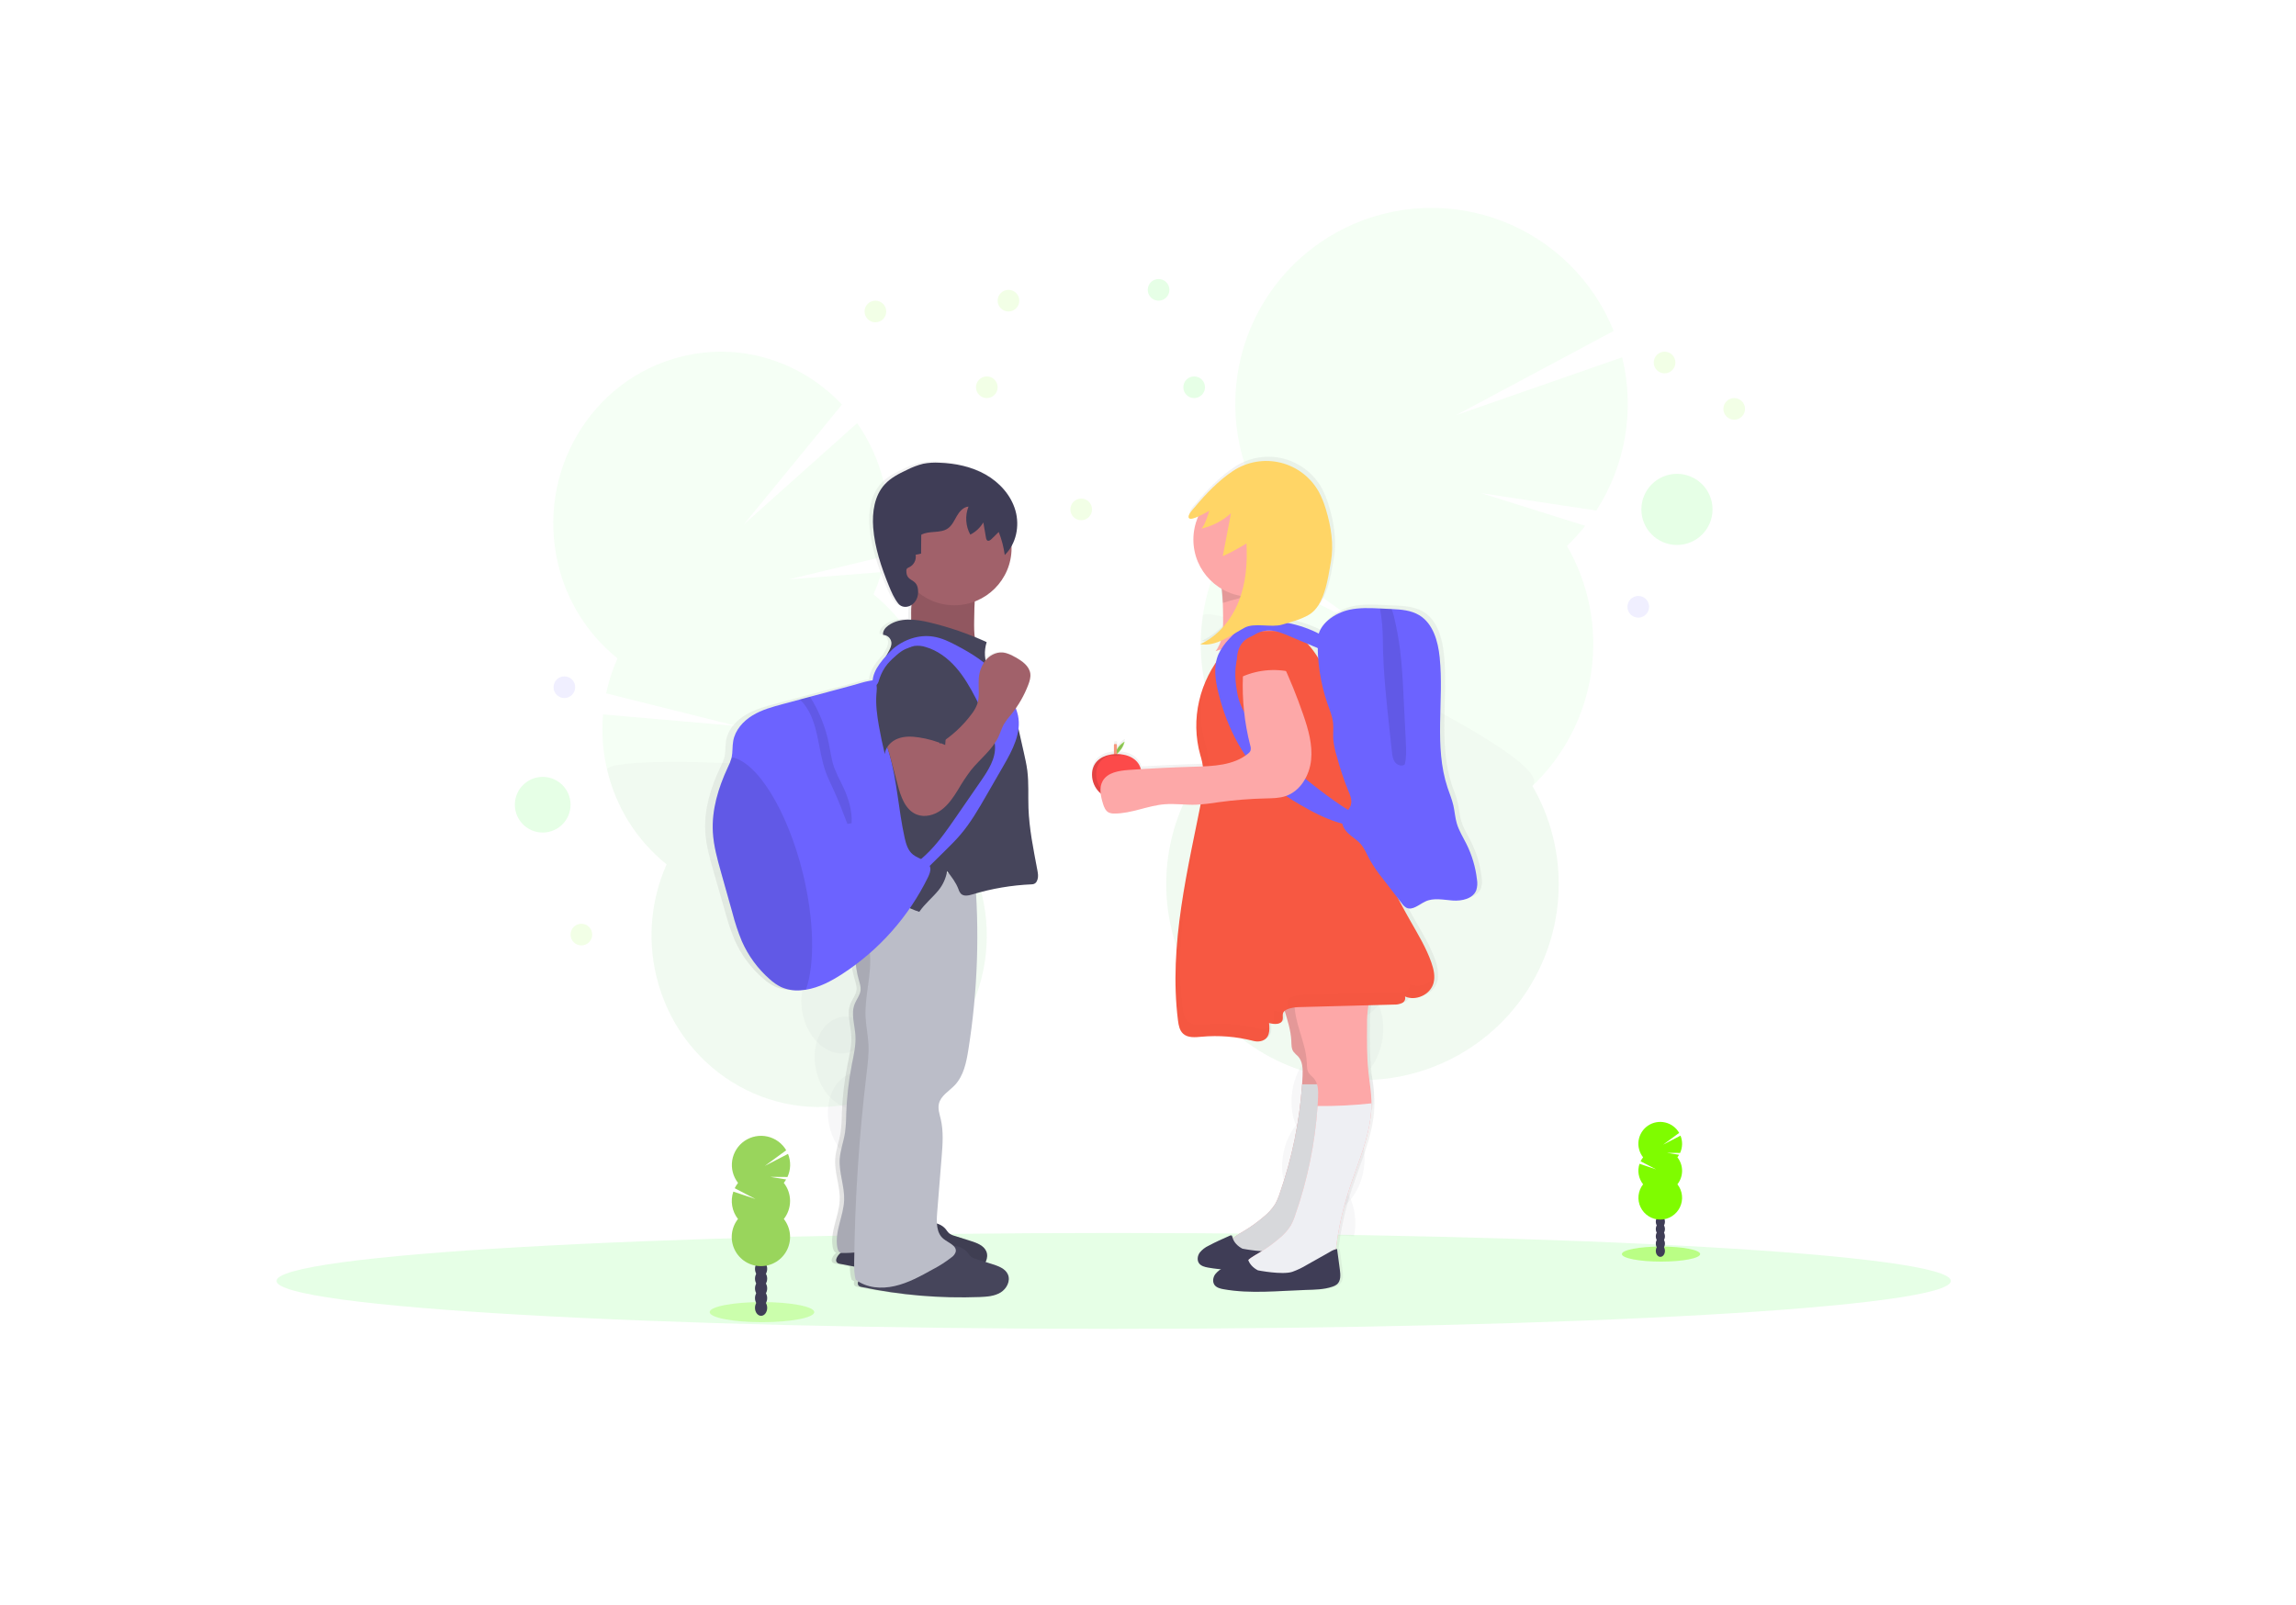 <svg width="1071" height="749" viewBox="0 0 1071 749" fill="none" xmlns="http://www.w3.org/2000/svg">
<rect width="1071" height="749" fill="#E5E5E5"/>
<rect width="1071" height="749" fill="white"/>
<g opacity="0.2">
<path opacity="0.2" d="M399.354 577.742C399.747 579.349 400.268 580.922 400.914 582.445C410.947 578.506 421.091 574.731 431.345 571.119C431.259 570.694 431.172 570.246 431.064 569.806C430.031 565.268 427.826 561.08 424.668 557.658C420.569 553.33 415.285 551.238 410.146 552.515C405.006 553.792 401.275 558.163 399.571 563.913C398.297 568.425 398.223 573.191 399.354 577.742V577.742Z" fill="#3F3D56"/>
<path opacity="0.2" d="M413.77 569.136C422.579 567.17 427.585 556.029 424.953 544.251C422.321 532.473 413.047 524.52 404.239 526.486C395.431 528.452 390.424 539.593 393.056 551.371C395.688 563.148 404.962 571.102 413.77 569.136Z" fill="#3F3D56"/>
<path opacity="0.2" d="M407.589 543.155C416.398 541.189 421.405 530.047 418.773 518.27C416.14 506.492 406.866 498.538 398.058 500.504C389.25 502.471 384.243 513.612 386.875 525.39C389.507 537.167 398.781 545.121 407.589 543.155Z" fill="#3F3D56"/>
<path opacity="0.2" d="M401.396 517.189C410.204 515.223 415.211 504.082 412.579 492.304C409.947 480.527 400.673 472.573 391.864 474.539C383.056 476.505 378.049 487.647 380.681 499.424C383.313 511.202 392.587 519.156 401.396 517.189Z" fill="#3F3D56"/>
<path opacity="0.2" d="M395.202 491.217C404.01 489.251 409.017 478.109 406.385 466.332C403.753 454.554 394.479 446.6 385.671 448.566C376.862 450.533 371.855 461.674 374.487 473.452C377.119 485.229 386.394 493.183 395.202 491.217Z" fill="#3F3D56"/>
<path opacity="0.2" d="M407.432 277.302C408.933 273.935 410.202 270.469 411.228 266.928L367.92 270.333L413.062 259.419C415.219 248.073 414.946 236.4 412.26 225.167C409.906 215.224 405.686 205.817 399.824 197.445L346.987 244.659L392.728 188.774C374.055 168.849 345.811 159.37 317.739 166.411C275.795 176.893 250.091 220.204 260.326 263.148C264.395 280.494 274.149 295.983 288.037 307.152C285.703 312.395 283.93 317.869 282.746 323.484L343.681 338.734L281.302 333.331C280.556 342.035 281.209 350.803 283.237 359.301C287.312 376.645 297.068 392.133 310.954 403.305C303.656 419.681 301.972 438.008 306.161 455.439C316.397 498.383 358.695 524.691 400.639 514.217C442.584 503.742 468.287 460.431 458.052 417.487C453.977 400.143 444.221 384.655 430.335 373.483C437.632 357.106 439.317 338.78 435.127 321.349C431.07 303.99 421.321 288.486 407.432 277.302Z" fill="#05FF00"/>
<path opacity="0.1" d="M283.251 359.272C287.327 376.616 297.082 392.104 310.969 403.276C303.671 419.653 301.986 437.979 306.176 455.41C316.411 498.354 358.709 524.663 400.654 514.188C442.598 503.714 468.302 460.402 458.067 417.458C453.991 400.114 444.236 384.626 430.349 373.454C437.379 357.685 281.172 350.565 283.251 359.272Z" fill="black"/>
</g>
<g opacity="0.2">
<path opacity="0.2" d="M594.02 569.814C593.757 571.692 593.653 573.588 593.709 575.484C606.293 575.686 618.925 576.109 631.605 576.753C631.691 576.256 631.778 575.751 631.85 575.238C632.667 569.949 632.057 564.538 630.082 559.563C627.469 553.2 622.596 548.648 616.497 547.768C610.398 546.888 604.45 549.889 600.155 555.242C596.848 559.466 594.73 564.497 594.02 569.814Z" fill="#3F3D56"/>
<path opacity="0.2" d="M636.229 545.016C638.195 531.348 631.318 519.051 620.87 517.549C610.421 516.048 600.357 525.912 598.391 539.58C596.425 553.248 603.302 565.546 613.75 567.047C624.199 568.548 634.263 558.684 636.229 545.016Z" fill="#3F3D56"/>
<path opacity="0.2" d="M640.578 514.765C642.544 501.097 635.667 488.8 625.218 487.299C614.77 485.798 604.706 495.661 602.74 509.329C600.774 522.998 607.65 535.295 618.099 536.796C628.548 538.297 638.612 528.434 640.578 514.765Z" fill="#3F3D56"/>
<path opacity="0.2" d="M644.925 484.522C646.891 470.853 640.015 458.556 629.566 457.055C619.117 455.554 609.053 465.418 607.087 479.086C605.121 492.754 611.998 505.051 622.447 506.552C632.895 508.053 642.959 498.19 644.925 484.522Z" fill="#3F3D56"/>
<path opacity="0.2" d="M649.281 454.272C651.247 440.604 644.37 428.306 633.922 426.805C623.473 425.304 613.409 435.168 611.443 448.836C609.477 462.504 616.354 474.802 626.802 476.303C637.251 477.804 647.315 467.94 649.281 454.272Z" fill="#3F3D56"/>
<path opacity="0.2" d="M730.919 254.708C733.979 251.785 736.829 248.652 739.45 245.33L690.923 230.094L744.619 238.21C751.386 227.737 755.945 215.994 758.016 203.699C760.088 191.405 759.628 178.818 756.666 166.707L679.172 193.715L752.71 154.4C748.026 142.743 740.991 132.175 732.042 123.354C723.093 114.534 712.423 107.649 700.695 103.129C688.968 98.61 676.435 96.552 663.877 97.084C651.319 97.616 639.006 100.727 627.703 106.223C616.401 111.719 606.352 119.482 598.183 129.028C590.014 138.575 583.899 149.7 580.219 161.712C576.54 173.723 575.375 186.363 576.797 198.844C578.219 211.325 582.197 223.379 588.484 234.257C583.729 238.797 579.478 243.835 575.801 249.283L635.502 292.047L570.027 259.094C563.139 272.67 559.747 287.748 560.158 302.963C560.569 318.179 564.77 333.052 572.38 346.237C559.946 358.084 551.099 373.188 546.85 389.824C542.601 406.459 543.122 423.954 548.353 440.307C553.584 456.661 563.314 471.213 576.43 482.301C589.546 493.388 605.52 500.563 622.524 503.006C639.529 505.448 656.877 503.059 672.587 496.112C688.297 489.165 701.734 477.94 711.361 463.72C720.989 449.501 726.418 432.861 727.029 415.703C727.64 398.545 723.407 381.562 714.815 366.695C729.674 352.536 739.341 333.797 742.261 313.487C745.182 293.177 741.187 272.476 730.919 254.708V254.708Z" fill="#05FF00"/>
<path opacity="0.1" d="M561.04 287.459C558.089 307.768 562.084 328.479 572.38 346.237C559.946 358.084 551.099 373.188 546.85 389.824C542.601 406.459 543.122 423.954 548.353 440.307C553.584 456.661 563.314 471.213 576.43 482.301C589.546 493.388 605.52 500.563 622.524 503.006C639.529 505.448 656.877 503.059 672.587 496.112C688.297 489.165 701.734 477.94 711.361 463.72C720.989 449.501 726.418 432.861 727.029 415.703C727.639 398.545 723.407 381.562 714.815 366.695C729.179 353.025 562.506 277.294 561.04 287.459Z" fill="black"/>
</g>
<path opacity="0.1" d="M519.5 620C735.167 620 910 609.988 910 597.637C910 585.287 735.167 575.274 519.5 575.274C303.833 575.274 129 585.287 129 597.637C129 609.988 303.833 620 519.5 620Z" fill="#05FF00"/>
<path d="M774.805 588.627C784.89 588.627 793.067 587.054 793.067 585.114C793.067 583.174 784.89 581.601 774.805 581.601C764.719 581.601 756.543 583.174 756.543 585.114C756.543 587.054 764.719 588.627 774.805 588.627Z" fill="#7FFC00" fill-opacity="0.42"/>
<path d="M774.502 586.413C775.678 586.413 776.631 585.166 776.631 583.628C776.631 582.09 775.678 580.844 774.502 580.844C773.326 580.844 772.372 582.09 772.372 583.628C772.372 585.166 773.326 586.413 774.502 586.413Z" fill="#3F3D56"/>
<path d="M774.502 583.008C775.678 583.008 776.631 581.761 776.631 580.223C776.631 578.685 775.678 577.439 774.502 577.439C773.326 577.439 772.372 578.685 772.372 580.223C772.372 581.761 773.326 583.008 774.502 583.008Z" fill="#3F3D56"/>
<path d="M774.502 579.61C775.678 579.61 776.631 578.363 776.631 576.825C776.631 575.288 775.678 574.041 774.502 574.041C773.326 574.041 772.372 575.288 772.372 576.825C772.372 578.363 773.326 579.61 774.502 579.61Z" fill="#3F3D56"/>
<path d="M774.502 576.212C775.678 576.212 776.631 574.966 776.631 573.428C776.631 571.89 775.678 570.643 774.502 570.643C773.326 570.643 772.372 571.89 772.372 573.428C772.372 574.966 773.326 576.212 774.502 576.212Z" fill="#3F3D56"/>
<path d="M774.502 572.807C775.678 572.807 776.631 571.561 776.631 570.023C776.631 568.485 775.678 567.238 774.502 567.238C773.326 567.238 772.372 568.485 772.372 570.023C772.372 571.561 773.326 572.807 774.502 572.807Z" fill="#3F3D56"/>
<path d="M774.502 569.41C775.678 569.41 776.631 568.163 776.631 566.625C776.631 565.087 775.678 563.841 774.502 563.841C773.326 563.841 772.372 565.087 772.372 566.625C772.372 568.163 773.326 569.41 774.502 569.41Z" fill="#3F3D56"/>
<path d="M774.502 566.012C775.678 566.012 776.631 564.765 776.631 563.227C776.631 561.69 775.678 560.443 774.502 560.443C773.326 560.443 772.372 561.69 772.372 563.227C772.372 564.765 773.326 566.012 774.502 566.012Z" fill="#3F3D56"/>
<path d="M782.456 539.963C782.748 539.593 783.014 539.202 783.25 538.794L777.663 537.878L783.705 537.921C784.283 536.661 784.599 535.296 784.632 533.909C784.666 532.522 784.417 531.144 783.899 529.856L775.794 534.062L783.271 528.565C782.574 527.349 781.632 526.289 780.506 525.453C779.38 524.617 778.093 524.023 776.726 523.707C775.359 523.391 773.942 523.36 772.563 523.617C771.183 523.874 769.872 524.412 768.711 525.199C767.549 525.986 766.563 527.004 765.814 528.189C765.064 529.374 764.568 530.701 764.355 532.087C764.142 533.473 764.218 534.888 764.578 536.243C764.938 537.598 765.574 538.865 766.446 539.963C765.995 540.538 765.605 541.16 765.284 541.817L772.502 545.583L764.772 542.986C764.23 544.593 764.099 546.31 764.392 547.981C764.684 549.652 765.391 551.223 766.446 552.551C765.264 554.052 764.529 555.856 764.325 557.755C764.12 559.654 764.455 561.573 765.29 563.291C766.125 565.009 767.427 566.458 769.047 567.472C770.667 568.485 772.54 569.023 774.451 569.023C776.362 569.023 778.235 568.485 779.855 567.472C781.475 566.458 782.777 565.009 783.612 563.291C784.447 561.573 784.782 559.654 784.577 557.755C784.373 555.856 783.638 554.052 782.456 552.551C783.868 550.758 784.636 548.542 784.636 546.261C784.636 543.979 783.868 541.763 782.456 539.97V539.963Z" fill="#7FFC00"/>
<path d="M355.432 616.884C368.906 616.884 379.829 614.784 379.829 612.195C379.829 609.605 368.906 607.506 355.432 607.506C341.958 607.506 331.035 609.605 331.035 612.195C331.035 614.784 341.958 616.884 355.432 616.884Z" fill="#7FFC00" fill-opacity="0.25"/>
<path d="M355.021 613.919C356.591 613.919 357.865 612.255 357.865 610.204C357.865 608.152 356.591 606.489 355.021 606.489C353.45 606.489 352.177 608.152 352.177 610.204C352.177 612.255 353.45 613.919 355.021 613.919Z" fill="#3F3D56"/>
<path d="M355.021 609.374C356.591 609.374 357.865 607.711 357.865 605.659C357.865 603.607 356.591 601.944 355.021 601.944C353.45 601.944 352.177 603.607 352.177 605.659C352.177 607.711 353.45 609.374 355.021 609.374Z" fill="#3F3D56"/>
<path d="M355.021 604.829C356.591 604.829 357.865 603.166 357.865 601.114C357.865 599.062 356.591 597.399 355.021 597.399C353.45 597.399 352.177 599.062 352.177 601.114C352.177 603.166 353.45 604.829 355.021 604.829Z" fill="#3F3D56"/>
<path d="M355.021 600.292C356.591 600.292 357.865 598.629 357.865 596.577C357.865 594.525 356.591 592.862 355.021 592.862C353.45 592.862 352.177 594.525 352.177 596.577C352.177 598.629 353.45 600.292 355.021 600.292Z" fill="#3F3D56"/>
<path d="M355.021 595.747C356.591 595.747 357.865 594.084 357.865 592.032C357.865 589.98 356.591 588.317 355.021 588.317C353.45 588.317 352.177 589.98 352.177 592.032C352.177 594.084 353.45 595.747 355.021 595.747Z" fill="#3F3D56"/>
<path d="M355.021 591.203C356.591 591.203 357.865 589.539 357.865 587.487C357.865 585.436 356.591 583.772 355.021 583.772C353.45 583.772 352.177 585.436 352.177 587.487C352.177 589.539 353.45 591.203 355.021 591.203Z" fill="#3F3D56"/>
<path d="M355.021 586.665C356.591 586.665 357.865 585.002 357.865 582.95C357.865 580.898 356.591 579.235 355.021 579.235C353.45 579.235 352.177 580.898 352.177 582.95C352.177 585.002 353.45 586.665 355.021 586.665Z" fill="#3F3D56"/>
<path d="M365.66 551.866C366.045 551.37 366.397 550.849 366.714 550.308L359.258 549.081L367.328 549.146C368.104 547.462 368.528 545.638 368.573 543.784C368.617 541.931 368.282 540.088 367.588 538.369L356.76 543.981L366.743 536.681C365.803 535.072 364.543 533.674 363.04 532.572C361.538 531.471 359.825 530.69 358.007 530.277C356.19 529.864 354.307 529.829 352.476 530.174C350.645 530.518 348.904 531.235 347.361 532.28C345.818 533.325 344.506 534.675 343.507 536.247C342.508 537.819 341.843 539.58 341.553 541.42C341.263 543.259 341.354 545.139 341.82 546.942C342.287 548.745 343.119 550.433 344.266 551.902C343.663 552.672 343.143 553.504 342.714 554.383L352.408 559.433L342.072 555.97C341.344 558.111 341.162 560.399 341.54 562.628C341.918 564.857 342.845 566.957 344.237 568.739C342.659 570.745 341.678 573.154 341.406 575.691C341.133 578.228 341.581 580.79 342.696 583.085C343.812 585.38 345.552 587.315 347.716 588.668C349.88 590.022 352.381 590.74 354.934 590.74C357.487 590.74 359.989 590.022 362.153 588.668C364.317 587.315 366.056 585.38 367.172 583.085C368.288 580.79 368.735 578.228 368.463 575.691C368.19 573.154 367.209 570.745 365.631 568.739C367.516 566.341 368.54 563.38 368.54 560.331C368.54 557.282 367.516 554.321 365.631 551.923L365.66 551.866Z" fill="#99D55C"/>
<path d="M483.886 405.7C482.045 396.077 479.988 386.432 479.649 376.643C479.447 370.872 479.851 365 479.107 359.243C478.739 356.415 478.097 353.638 477.462 350.861L474.906 339.744C475.196 337.613 475.113 335.448 474.661 333.346C474.405 332.237 474.065 331.149 473.643 330.092C476.029 326.737 477.994 323.103 479.497 319.271C480.176 317.54 480.76 315.701 480.493 313.868C479.974 310.355 476.567 308.04 473.398 306.308C471.478 305.262 469.457 304.252 467.263 304.086C465.728 304.025 464.2 304.318 462.798 304.944C461.395 305.569 460.157 306.51 459.178 307.693C458.645 304.849 458.823 301.918 459.698 299.159C457.814 298.315 455.916 297.522 454.003 296.75C453.726 294.257 453.63 291.747 453.714 289.24C453.757 286.232 453.808 283.195 453.981 280.18C459.114 278.308 463.552 274.911 466.697 270.445C469.843 265.98 471.546 260.659 471.579 255.198C471.579 254.888 471.579 254.585 471.579 254.282C472.978 251.769 473.863 249.003 474.183 246.144C474.502 243.286 474.25 240.393 473.441 237.633C471.326 230.419 465.797 224.475 459.135 220.803C452.473 217.131 444.749 215.58 437.105 215.306C434.54 215.156 431.966 215.318 429.44 215.79C426.736 216.455 424.116 217.422 421.63 218.675C417.811 220.435 413.964 222.361 411.106 225.398C406.147 230.686 405.035 238.455 405.577 245.597C406.298 254.975 409.431 264.05 413.054 272.779C414.26 275.664 415.545 278.593 417.53 281.053C419.067 282.95 421.738 283.065 423.86 281.738C423.691 284.042 423.638 286.354 423.701 288.663C419.782 288.526 415.963 289.168 412.816 291.376C411.373 292.407 410.001 294.03 410.319 295.776C411.283 295.802 412.207 296.167 412.928 296.807C413.649 297.447 414.121 298.321 414.26 299.275C414.419 300.811 413.646 302.276 412.896 303.603C412.571 304.195 412.246 304.793 411.914 305.385C408.81 308.703 405.627 312.858 405.346 316.977C404.839 317.025 404.336 317.1 403.837 317.201C401.022 317.72 398.221 318.68 395.457 319.401L375.448 324.667L370.504 326.038L362.564 328.13C357.511 329.457 352.365 330.821 347.882 333.49C343.4 336.159 339.596 340.35 338.693 345.4C338.246 347.91 338.52 350.522 337.972 353.01C337.972 353.126 337.928 353.234 337.899 353.342C337.441 354.918 336.824 356.443 336.059 357.894C331.576 367.337 328.386 377.631 328.985 388.026C329.353 394.41 331.151 400.636 332.897 406.782C334.731 413.068 336.54 419.353 338.325 425.639C339.503 430.139 340.996 434.55 342.793 438.84C345.873 445.712 350.441 451.815 356.168 456.709C357.776 458.149 359.573 459.363 361.51 460.315C364.463 461.592 367.688 462.115 370.893 461.838C371.76 461.78 372.611 461.686 373.456 461.549C379.656 460.568 385.438 457.581 390.743 454.22C392.962 452.816 395.127 451.337 397.24 449.783C397.508 452.207 397.991 454.601 398.683 456.939C399.152 458.548 399.73 460.2 399.542 461.866C399.282 464.189 397.593 466.094 396.72 468.272C394.865 472.875 396.77 478.004 397.081 482.938C397.377 487.562 396.251 492.15 395.348 496.702C393.842 504.293 392.951 511.994 392.685 519.728C392.677 522.657 392.484 525.582 392.108 528.486C391.436 532.583 389.863 536.536 389.588 540.677C389.17 547.126 391.956 553.438 391.703 559.895C391.407 567.476 386.954 574.842 388.506 582.257C388.701 583.188 389.227 584.263 390.079 584.501L389.661 584.883C388.383 586.066 387.141 588.252 388.592 589.212C388.926 589.41 389.297 589.538 389.682 589.587C391.927 590.056 394.186 590.481 396.446 590.878C396.396 592.964 396.659 595.045 397.225 597.053C397.637 597.349 398.055 597.616 398.474 597.868C398.156 598.719 398.178 599.542 398.929 600.032C399.262 600.231 399.633 600.358 400.019 600.407C418.612 604.241 437.601 605.816 456.572 605.096C459.965 604.966 463.509 604.721 466.404 602.99C469.298 601.259 471.254 597.572 469.875 594.535C468.656 591.852 465.465 590.69 462.6 589.796L459.236 588.757C459.667 587.994 459.918 587.142 459.971 586.267C460.023 585.392 459.876 584.517 459.539 583.707C458.319 581.024 455.129 579.862 452.263 578.968L444.518 576.566C443.499 576.324 442.54 575.875 441.703 575.246C441.148 574.694 440.637 574.101 440.173 573.471C439.055 572.194 437.587 571.274 435.95 570.824C435.863 569.183 435.899 567.539 436.059 565.904L438.224 539.783C438.708 533.867 439.184 527.837 437.805 522.058C437.25 519.714 436.362 517.312 436.903 514.96C437.748 511.122 441.79 508.987 444.547 506.137C448.705 501.809 449.997 495.656 450.95 489.798C454.895 465.626 456.135 441.09 454.645 416.643C463.31 414.202 472.228 412.769 481.222 412.373C482.753 412.308 483.503 411.586 483.98 410.158C484.456 408.73 484.167 407.179 483.886 405.7ZM440.685 406.977C440.736 406.724 440.794 406.472 440.837 406.219L441.436 406.984L440.685 406.977Z" fill="url(#paint0_linear)"/>
<path d="M426.61 274.568C426.422 277.078 425.535 279.487 425.21 281.991C424.842 284.746 425.166 287.552 424.986 290.33C424.806 293.107 424.004 296.029 421.889 297.839C434.182 298.903 446.289 301.521 457.922 305.63C454.407 301.302 454.313 295.257 454.4 289.702C454.515 281.486 454.66 273.11 457.345 265.356C449.336 263.566 441.043 263.458 432.991 265.038C431.244 265.384 425.953 265.168 425.166 266.798C424.596 267.996 426.74 272.75 426.61 274.568Z" fill="#A1616A"/>
<path opacity="0.1" d="M426.61 274.568C426.422 277.078 425.535 279.487 425.21 281.991C424.842 284.746 425.166 287.552 424.986 290.33C424.806 293.107 424.004 296.029 421.889 297.839C434.182 298.903 446.289 301.521 457.922 305.63C454.407 301.302 454.313 295.257 454.4 289.702C454.515 281.486 454.66 273.11 457.345 265.356C449.336 263.566 441.043 263.458 432.991 265.038C431.244 265.384 425.953 265.168 425.166 266.798C424.596 267.996 426.74 272.75 426.61 274.568Z" fill="black"/>
<path d="M441.162 573.507C441.596 574.147 442.078 574.752 442.605 575.318C443.418 575.947 444.356 576.397 445.356 576.638L452.92 579.04C455.728 579.935 458.846 581.089 460.037 583.772C461.38 586.802 459.467 590.488 456.637 592.212C453.808 593.937 450.343 594.189 447.03 594.319C428.48 595.033 409.912 593.461 391.747 589.637C391.372 589.583 391.011 589.455 390.686 589.262C389.242 588.288 390.476 586.11 391.725 584.934C396.597 580.317 401.895 575.476 408.529 574.409C412.015 573.839 415.516 574.07 418.981 573.24C421.471 572.641 423.824 571.61 426.307 570.997C430.934 569.864 437.856 569.46 441.162 573.507Z" fill="#46455B"/>
<path opacity="0.1" d="M441.162 573.507C441.596 574.147 442.078 574.752 442.605 575.318C443.418 575.947 444.356 576.397 445.356 576.638L452.92 579.04C455.728 579.935 458.846 581.089 460.037 583.772C461.38 586.802 459.467 590.488 456.637 592.212C453.808 593.937 450.343 594.189 447.03 594.319C428.48 595.033 409.912 593.461 391.747 589.637C391.372 589.583 391.011 589.455 390.686 589.262C389.242 588.288 390.476 586.11 391.725 584.934C396.597 580.317 401.895 575.476 408.529 574.409C412.015 573.839 415.516 574.07 418.981 573.24C421.471 572.641 423.824 571.61 426.307 570.997C430.934 569.864 437.856 569.46 441.162 573.507Z" fill="black"/>
<path d="M403.18 410.346C399.447 420.19 399.218 431.018 402.53 441.011C400.011 440.737 398.921 444.142 398.986 446.681C399.076 450.217 399.612 453.726 400.582 457.127C401.044 458.743 401.607 460.388 401.426 462.047C401.166 464.37 399.521 466.274 398.662 468.445C396.857 473.041 398.712 478.162 399.022 483.089C399.311 487.714 398.207 492.294 397.319 496.839C395.848 504.422 394.979 512.109 394.72 519.829C394.715 522.755 394.525 525.678 394.15 528.58C393.501 532.677 391.985 536.623 391.696 540.757C391.285 547.191 394.006 553.503 393.76 559.952C393.472 567.52 389.112 574.878 390.635 582.315C390.852 583.361 391.436 584.595 392.512 584.609C403.397 584.746 413.567 581.724 424.336 583.303C425.434 558.401 426.502 533.384 431.41 508.936C435.741 487.172 443.082 465.654 442.396 443.464C441.999 430.775 438.982 418.331 437.149 405.765C425.641 403.211 413.599 404.835 403.18 410.346V410.346Z" fill="#BBBDC8"/>
<path opacity="0.1" d="M403.18 410.346C399.447 420.19 399.218 431.018 402.53 441.011C400.011 440.737 398.921 444.142 398.986 446.681C399.076 450.217 399.612 453.726 400.582 457.127C401.044 458.743 401.607 460.388 401.426 462.047C401.166 464.37 399.521 466.274 398.662 468.445C396.857 473.041 398.712 478.162 399.022 483.089C399.311 487.714 398.207 492.294 397.319 496.839C395.848 504.422 394.979 512.109 394.72 519.829C394.715 522.755 394.525 525.678 394.15 528.58C393.501 532.677 391.985 536.623 391.696 540.757C391.285 547.191 394.006 553.503 393.76 559.952C393.472 567.52 389.112 574.878 390.635 582.315C390.852 583.361 391.436 584.595 392.512 584.609C403.397 584.746 413.567 581.724 424.336 583.303C425.434 558.401 426.502 533.384 431.41 508.936C435.741 487.172 443.082 465.654 442.396 443.464C441.999 430.775 438.982 418.331 437.149 405.765C425.641 403.211 413.599 404.835 403.18 410.346V410.346Z" fill="black"/>
<path d="M451.267 584.328C451.701 584.968 452.184 585.573 452.711 586.138C453.524 586.768 454.461 587.218 455.461 587.459L463.025 589.861C465.833 590.755 468.952 591.91 470.143 594.593C471.485 597.623 469.572 601.309 466.743 603.033C463.913 604.757 460.449 605.01 457.135 605.14C438.585 605.854 420.017 604.281 401.852 600.458C401.477 600.404 401.117 600.276 400.791 600.083C399.347 599.109 400.582 596.93 401.83 595.754C406.703 591.138 412.001 586.297 418.634 585.23C422.12 584.66 425.621 584.89 429.086 584.061C431.576 583.462 433.929 582.431 436.412 581.817C441.039 580.685 447.961 580.281 451.267 584.328Z" fill="#46455B"/>
<path d="M406.934 411.06C404.147 414.667 403.324 419.428 403.7 423.943C404.075 428.459 405.598 432.795 407.092 437.073C405.107 438.898 405.519 442.043 405.779 444.726C406.724 454.696 403.259 464.644 403.765 474.642C403.974 478.848 404.891 482.996 405.107 487.201C405.346 491.796 404.761 496.392 404.212 500.958C400.708 530.191 398.78 559.591 398.438 589.031C398.438 591.744 398.394 594.499 399.16 597.096C404.407 600.956 410.997 601.475 417.349 600.032C423.701 598.589 429.497 595.372 435.192 592.198C438.312 590.584 441.271 588.676 444.027 586.499C444.871 585.903 445.495 585.046 445.803 584.061C446.409 581.175 442.396 579.87 440.094 578.001C436.744 575.282 436.795 570.246 437.141 565.947L439.235 539.862C439.711 533.954 440.173 527.93 438.83 522.159C438.282 519.822 437.437 517.42 437.943 515.068C438.765 511.245 442.721 509.11 445.413 506.26C449.484 501.932 450.74 495.793 451.679 489.95C456.101 462.229 457.042 434.065 454.479 406.111C449.174 407.951 442.887 406.948 437.293 407.381C431.699 407.813 426.141 409.682 420.475 409.833C415.754 409.942 409.835 407.337 406.934 411.06Z" fill="#BBBDC8"/>
<path d="M445.153 282.394C459.903 282.394 471.86 270.445 471.86 255.703C471.86 240.962 459.903 229.012 445.153 229.012C430.404 229.012 418.446 240.962 418.446 255.703C418.446 270.445 430.404 282.394 445.153 282.394Z" fill="#A1616A"/>
<path d="M460.246 299.607C451.688 295.678 442.765 292.6 433.604 290.416C427.151 288.88 419.782 287.956 414.39 291.816C412.946 292.847 411.64 294.47 411.95 296.216C412.902 296.248 413.811 296.616 414.516 297.255C415.22 297.895 415.675 298.764 415.797 299.708C415.956 301.237 415.205 302.701 414.469 304.036L408.24 315.578C407.046 317.657 406.021 319.828 405.172 322.07C403.916 325.735 403.642 329.659 403.375 333.526L402.653 344C402.206 350.601 401.751 357.23 402.35 363.817C402.798 368.787 403.837 373.779 403.13 378.72C402.559 382.695 400.877 386.425 399.932 390.334C398.156 397.693 398.965 405.758 395.522 412.51C396.92 411.865 398.498 411.722 399.99 412.106C410.441 414.032 418.663 422.277 428.812 425.43C431.374 421.693 434.846 418.937 437.712 415.46C439.843 412.854 441.254 409.735 441.804 406.414C443.97 409.299 445.81 411.55 447.102 414.897C447.332 415.676 447.726 416.397 448.257 417.011C449.621 418.338 451.866 417.826 453.692 417.271C462.645 414.572 471.901 413.004 481.244 412.603C482.745 412.539 483.474 411.817 483.944 410.389C484.413 408.96 484.153 407.417 483.871 405.945C482.074 396.329 480.067 386.699 479.735 376.924C479.533 371.153 479.93 365.303 479.201 359.546C478.84 356.725 478.212 353.948 477.592 351.178L472.438 328.289C472.149 327.012 470.778 326.175 470.193 324.999C467.826 320.209 463.3 316.747 460.961 311.942C459.195 308.063 458.94 303.664 460.246 299.607V299.607Z" fill="#46455B"/>
<path d="M422.777 266.387C422.746 266.013 422.834 265.64 423.03 265.319C423.315 265.02 423.673 264.799 424.069 264.677C425.146 264.167 426.026 263.319 426.577 262.264C427.128 261.208 427.319 260.001 427.123 258.827L429.649 258.3L429.728 249.507C433.482 247.429 438.599 249.002 442.129 246.556C444.114 245.171 445.132 242.82 446.344 240.728C447.557 238.636 449.362 236.529 451.772 236.356C450.943 238.464 450.588 240.728 450.731 242.988C450.875 245.248 451.514 247.449 452.603 249.435C455.13 248.156 457.241 246.184 458.687 243.75L459.943 250.964C459.969 251.409 460.159 251.828 460.477 252.14C461.134 252.623 462.022 252.017 462.6 251.418L465.869 248.208C467.246 251.659 468.189 255.267 468.677 258.95C474.048 253.741 475.715 245.373 473.651 238.188C471.586 231.003 466.18 225.052 459.669 221.38C453.158 217.708 445.608 216.165 438.137 215.891C435.63 215.744 433.113 215.906 430.645 216.374C427.997 217.04 425.435 218.008 423.008 219.259C419.276 221.012 415.509 222.938 412.722 225.968C407.872 231.249 406.782 239.011 407.316 246.167C408.038 255.545 411.084 264.598 414.628 273.312C415.805 276.198 417.06 279.119 419.002 281.579C421.926 285.28 429.108 282.207 428.191 274.892C427.556 269.669 422.777 271.682 422.777 266.387Z" fill="#3F3D56"/>
<path d="M432.883 409.285C423.875 427.679 410.042 443.287 392.858 454.443C387.668 457.798 382.031 460.784 375.961 461.765C375.13 461.903 374.3 461.996 373.456 462.054C370.325 462.313 367.18 461.78 364.311 460.503C362.411 459.547 360.652 458.333 359.085 456.896C353.468 451.983 349.004 445.891 346.013 439.056C344.254 434.767 342.795 430.361 341.646 425.87C339.875 419.589 338.109 413.306 336.348 407.02C334.622 400.874 332.883 394.656 332.522 388.264C331.937 377.883 335.056 367.604 339.437 358.175C340.184 356.723 340.786 355.201 341.234 353.631C341.234 353.522 341.285 353.414 341.306 353.299C341.826 350.81 341.559 348.206 342.028 345.696C342.909 340.646 346.633 336.462 351.008 333.8C355.382 331.138 360.391 329.775 365.364 328.447L373.109 326.363L377.917 325.071L397.471 319.812C400.177 319.091 402.913 318.132 405.663 317.648C408.731 317.071 408.709 317.374 408.947 320.375C409.388 325.814 409.243 331.16 410.391 336.548C411.481 341.692 413.401 346.648 414.845 351.697C418.49 364.444 419.096 377.862 421.969 390.811C422.626 393.761 423.535 396.906 425.91 398.746C428.631 400.91 433.215 401.444 433.936 404.834C434.204 406.342 433.532 407.886 432.883 409.285Z" fill="#6C63FF"/>
<path opacity="0.1" d="M375.961 461.737C375.131 461.874 374.3 461.967 373.456 462.025C370.328 462.293 367.183 461.77 364.311 460.503C362.411 459.547 360.652 458.333 359.085 456.896C353.468 451.983 349.004 445.891 346.013 439.056C344.254 434.767 342.795 430.361 341.646 425.87C339.875 419.589 338.109 413.306 336.348 407.02C334.622 400.874 332.883 394.656 332.522 388.264C331.937 377.883 335.056 367.604 339.437 358.175C340.184 356.723 340.786 355.201 341.234 353.631C341.234 353.522 341.285 353.414 341.306 353.299C353.086 355.369 367.219 377.891 374.51 407.402C379.88 429.469 380.111 449.791 375.961 461.737Z" fill="black"/>
<path opacity="0.1" d="M397.254 384.087L395.283 384.426C393.255 379.103 391.234 373.772 388.859 368.592C387.625 365.887 386.29 363.218 385.25 360.426C381.353 349.706 382.017 336.988 374.791 328.159C374.276 327.503 373.687 326.908 373.037 326.384L377.845 325.093C382.054 331.745 385.023 339.104 386.607 346.814C387.387 350.579 387.827 354.431 389.098 358.053C390.178 360.8 391.414 363.483 392.8 366.089C395.543 371.708 397.608 377.847 397.254 384.087Z" fill="black"/>
<path d="M416.44 302.81C421.63 298.366 428.711 295.928 435.431 297.038C439.386 297.681 443.06 299.462 446.604 301.367C453.512 305.031 460.319 309.251 465.299 315.275C468.286 319.074 470.765 323.245 472.676 327.683C473.613 329.622 474.339 331.656 474.842 333.749C476.603 341.901 472.279 350.002 468.114 357.23L460.102 371.124C456.421 377.508 452.711 383.936 447.918 389.541C445.709 392.124 443.284 394.511 440.866 396.899L430.248 407.373C430.057 407.599 429.807 407.766 429.526 407.857C429.294 407.869 429.063 407.831 428.847 407.745C428.631 407.659 428.437 407.527 428.277 407.359L424.769 404.567C428.001 402.336 431.003 399.792 433.734 396.971C438.325 392.225 442.1 386.764 445.854 381.324L457.533 364.401C460.947 359.445 464.512 353.991 464.13 347.99C463.949 345.104 462.867 342.392 461.733 339.744C459.727 335.036 457.547 330.402 455.194 325.843C452.552 320.729 449.665 315.679 445.861 311.358C442.057 307.037 437.25 303.423 431.713 301.857C430.062 301.318 428.312 301.151 426.588 301.367C422.792 301.994 420.092 305.255 417.688 308.285L410.369 317.663C408.702 319.791 407.172 322.258 407.071 318.218C406.897 312.454 412.73 306.517 416.44 302.81Z" fill="#6C63FF"/>
<path d="M418.706 366.074C420.15 371.629 422.279 377.934 427.628 380.04C431.417 381.534 435.856 380.322 439.133 377.876C442.411 375.431 444.735 371.983 446.871 368.498C448.68 365.367 450.673 362.347 452.841 359.452C457.121 354.085 462.946 349.829 465.833 343.582C466.685 341.721 467.277 339.73 468.244 337.941C469.278 336.291 470.446 334.73 471.738 333.273C475.061 329.158 477.718 324.548 479.613 319.61C480.277 317.886 480.847 316.04 480.587 314.215C480.075 310.701 476.747 308.393 473.65 306.669C471.767 305.623 469.796 304.606 467.652 304.447C464.52 304.202 461.437 305.89 459.51 308.364C457.655 310.923 456.618 313.984 456.536 317.143C456.32 320.988 457.07 324.985 455.815 328.62C455.15 330.317 454.233 331.902 453.093 333.324C449.039 338.745 444.02 343.374 438.289 346.98C438.132 344.251 437.54 341.565 436.535 339.023C435.986 337.623 425.231 339.023 423.831 339.254C421.059 339.658 415.689 339.975 413.942 342.615C412.196 345.255 414.361 349.692 415.068 352.354L418.706 366.074Z" fill="#A1616A"/>
<path d="M418.446 305.457C416.849 306.776 415.362 308.224 414 309.785C410.795 313.645 409.229 318.665 408.825 323.665C408.42 328.664 409.106 333.685 409.965 338.626C410.745 343.06 411.666 347.463 412.73 351.834C413.026 348.538 415.696 345.811 418.793 344.621C421.889 343.43 425.289 343.56 428.588 344.044C432.833 344.672 436.975 345.868 440.902 347.6L442.425 326.269C442.746 323.391 442.729 320.486 442.374 317.612C441.895 314.946 440.852 312.412 439.317 310.179C437.781 307.946 435.787 306.066 433.467 304.663C427.678 301.143 423.643 300.92 418.446 305.457Z" fill="#46455B"/>
<path d="M691.132 409.256C690.447 403.467 688.762 397.841 686.152 392.628C684.557 389.454 682.615 386.417 681.612 383.02C680.796 380.257 680.637 377.35 679.988 374.543C679.338 371.737 678.19 369.054 677.266 366.313C670.734 346.835 675.642 325.526 673.535 305.111C672.748 297.58 670.438 289.32 663.906 285.395C660.022 283.065 655.359 282.705 650.79 282.51L648.704 282.416L645.355 282.25C640.504 282.012 635.639 281.832 630.919 282.849C625.144 284.111 618.302 288.173 616.483 294.066C615.486 293.554 614.483 293.1 613.559 292.674C609.841 291.026 605.943 289.815 601.945 289.067C605.375 288.204 608.686 286.925 611.805 285.258C619.023 281.06 620.698 268.796 622.17 260.594C623.643 252.392 622.3 243.916 619.853 235.945C619.045 233.116 617.945 230.38 616.569 227.779C614.669 224.353 612.083 221.356 608.972 218.974C605.86 216.593 602.291 214.878 598.487 213.937C594.683 212.996 590.725 212.849 586.862 213.505C582.998 214.162 579.312 215.607 576.032 217.752C569.298 222.159 563.04 228.572 557.9 234.769C557.179 235.62 554.161 238.636 555.165 239.905C555.728 240.627 557.583 240.05 559.532 239.184C558.032 242.569 557.26 246.231 557.265 249.932C557.269 254.582 558.485 259.15 560.792 263.188C563.099 267.225 566.419 270.593 570.424 272.959L571.146 279.596V279.646C571.225 281.861 571.261 284.075 571.29 286.283C571.29 287.834 571.29 289.421 571.247 291.008C568.252 294.395 564.584 297.122 560.477 299.015C563.87 299.578 567.103 298.784 570.251 297.428C569.739 299.2 568.88 300.853 567.724 302.29C568.59 301.987 569.457 301.713 570.323 301.424C569.87 302.151 569.467 302.908 569.117 303.69C568.583 304.925 568.193 306.217 567.955 307.542C566.117 310.226 564.525 313.07 563.198 316.04V316.04C562.592 317.389 562.051 318.759 561.56 320.151V320.245C561.079 321.63 560.653 323.035 560.282 324.458C560.109 325.141 559.95 325.826 559.806 326.514C559.806 326.565 559.806 326.615 559.806 326.666C559.517 328.058 559.279 329.457 559.084 330.871C559.084 330.965 559.084 331.059 559.084 331.16C559.005 331.816 558.933 332.48 558.882 333.144C558.882 333.144 558.882 333.208 558.882 333.244C558.824 333.966 558.781 334.651 558.759 335.358C558.759 335.452 558.759 335.538 558.759 335.632C558.759 336.231 558.759 336.837 558.759 337.436V337.847C558.759 339.203 558.846 340.567 558.976 341.93C558.976 342.096 558.976 342.269 559.026 342.435C559.084 342.99 559.149 343.546 559.228 344.108C559.228 344.238 559.228 344.368 559.279 344.491C559.373 345.162 559.481 345.825 559.604 346.489C559.604 346.633 559.669 346.785 559.698 346.929C559.799 347.463 559.907 347.99 560.03 348.523L560.16 349.072C560.318 349.735 560.484 350.392 560.672 351.055C560.78 351.43 560.889 351.777 561.004 352.174C561.349 353.541 561.59 354.932 561.726 356.336L557.778 356.466C549.328 356.706 540.885 357.088 532.449 357.613C531.395 353.551 527.801 351.207 523.275 350.651C522.556 350.565 521.833 350.522 521.11 350.522V350.522C521.89 349.864 522.584 349.11 523.174 348.278C523.959 347.198 524.519 345.972 524.82 344.671C523.656 345.333 522.64 346.224 521.831 347.29C521.564 347.65 521.326 348.011 521.11 348.343V346.179C521.111 346.133 521.102 346.088 521.085 346.045C521.068 346.003 521.043 345.964 521.01 345.932C520.978 345.899 520.939 345.874 520.897 345.857C520.854 345.84 520.809 345.832 520.763 345.833H520.041C519.996 345.832 519.95 345.84 519.908 345.857C519.865 345.874 519.827 345.899 519.794 345.932C519.762 345.964 519.736 346.003 519.719 346.045C519.702 346.088 519.694 346.133 519.695 346.179V350.586H519.551H519.305C518.829 350.63 518.367 350.687 517.912 350.774C512.996 351.69 509.395 354.843 509.395 360.152C509.396 361.824 509.761 363.475 510.464 364.992C511.167 366.51 512.191 367.856 513.466 368.938C513.677 370.592 514.052 372.221 514.584 373.8C515.082 375.366 515.732 377.068 517.19 377.847C518.081 378.251 519.058 378.43 520.034 378.367C528.061 378.367 535.654 374.666 543.645 374.039C548.582 373.642 553.541 374.406 558.492 374.255C559.214 374.255 559.936 374.183 560.658 374.125C553.887 407.633 545.694 441.567 549.975 475.414C550.256 477.665 550.697 480.103 552.378 481.632C554.609 483.667 558.045 483.335 561.04 483.075C569.261 482.326 577.548 482.987 585.546 485.03C586.67 485.341 587.852 485.383 588.996 485.153C589.241 485.097 589.482 485.027 589.718 484.943L589.92 484.864C590.071 484.806 590.216 484.749 590.353 484.684L590.562 484.575L590.916 484.359C590.974 484.316 591.039 484.28 591.089 484.236C591.215 484.15 591.333 484.054 591.443 483.948L591.544 483.861C591.679 483.729 591.807 483.589 591.927 483.443L592.013 483.313C592.097 483.205 592.174 483.091 592.244 482.974C592.28 482.916 592.316 482.859 592.345 482.801C592.374 482.743 592.461 482.584 592.511 482.476C592.562 482.368 592.569 482.346 592.591 482.281C592.612 482.217 592.684 482.043 592.728 481.921C592.771 481.798 592.728 481.805 592.786 481.74C592.843 481.676 592.887 481.38 592.923 481.199V481.084C592.923 480.932 592.98 480.774 593.002 480.622C593.024 480.471 593.002 480.464 593.002 480.384C593.002 480.305 593.002 480.146 593.002 480.031V479.771C593.002 479.656 593.002 479.54 593.002 479.425V478.783C593.002 478.711 593.002 478.631 593.002 478.552C593.002 477.91 592.93 477.261 592.865 476.64C593.381 476.79 593.907 476.903 594.438 476.979V476.979C594.935 477.058 595.437 477.094 595.94 477.088H596.012C596.25 477.088 596.488 477.088 596.734 477.03C596.943 476.998 597.15 476.954 597.355 476.9H597.448C597.637 476.844 597.821 476.772 597.997 476.684L598.084 476.633C598.234 476.55 598.376 476.453 598.509 476.345L598.574 476.294C598.71 476.168 598.831 476.028 598.935 475.876L599 475.767C599.107 475.593 599.192 475.407 599.253 475.212C599.664 473.82 598.726 472.247 600.227 470.97C601.671 475.594 603.115 480.226 603.353 485.008C603.432 486.754 603.353 488.615 604.378 490.058C605.045 490.845 605.769 491.583 606.543 492.265C608.752 494.653 608.802 498.253 608.651 501.485C608.586 502.79 608.514 504.096 608.42 505.402C607.227 522.826 603.682 540.008 597.882 556.483C597.316 558.235 596.576 559.927 595.673 561.532C594.208 563.804 592.376 565.818 590.252 567.491C587.242 570.045 584.018 572.335 580.616 574.337C578.878 575.255 577.236 576.345 575.715 577.59C575.657 577.424 575.592 577.266 575.549 577.092C575.469 576.761 575.361 576.371 575.036 576.248C574.79 576.193 574.531 576.234 574.314 576.364C570.929 577.85 567.544 579.336 564.288 581.074C562.645 581.823 561.197 582.941 560.059 584.342C559.019 585.785 558.709 587.949 559.784 589.392C560.73 590.654 562.426 591.073 563.992 591.354C565.999 591.707 568.013 591.96 570.027 592.148C568.992 592.753 568.087 593.558 567.363 594.514C566.324 595.956 566.014 598.121 567.089 599.563C568.035 600.826 569.731 601.244 571.297 601.525C584.095 603.783 597.217 602.247 610.21 601.865C614.433 601.727 618.749 601.699 622.748 600.328C623.537 600.095 624.272 599.71 624.913 599.195C626.732 597.594 626.552 594.781 626.234 592.393L624.913 582.64C624.718 582.64 624.531 582.705 624.343 582.748C625.45 573.586 627.434 564.551 630.269 555.768C634.672 542.098 641.226 528.63 641.14 514.325C641.14 513.979 641.14 513.604 641.14 513.286C641.017 508.807 640.216 504.377 639.696 499.919C638.88 492.46 638.974 484.936 639.025 477.441C638.962 474.502 639.167 471.564 639.638 468.662C639.638 468.561 639.682 468.467 639.703 468.366L651.693 468.049C653.021 468.116 654.347 467.869 655.561 467.327C656.136 467.075 656.597 466.62 656.856 466.048C657.114 465.477 657.152 464.83 656.962 464.233C662.072 466.548 668.908 463.396 670.416 458.029C670.521 457.651 670.605 457.268 670.669 456.882C670.665 456.853 670.665 456.824 670.669 456.795C670.719 456.434 670.756 456.074 670.77 455.72C670.77 455.663 670.77 455.598 670.77 455.54C670.845 453.062 670.461 450.592 669.637 448.254C667.183 441.307 663.285 434.981 659.618 428.582C657.727 425.271 655.893 421.916 654.111 418.548L655.677 420.56C656.227 421.381 656.948 422.073 657.792 422.587C660.715 424.095 663.776 421.058 666.75 419.659C670.698 417.797 675.317 418.894 679.677 419.204C684.037 419.514 689.292 418.389 690.851 414.349C691.356 412.699 691.453 410.952 691.132 409.256V409.256ZM615.97 300.84C615.97 302.384 616.071 303.949 616.194 305.522C614.729 303.129 613.037 300.882 611.141 298.813L615.97 300.84Z" fill="url(#paint1_linear)"/>
<path d="M521.665 348.588C522.465 347.531 523.469 346.645 524.618 345.984C524.325 347.283 523.772 348.51 522.994 349.591C521.738 351.301 520.417 352.476 520.049 352.195C519.68 351.914 520.395 350.298 521.665 348.588Z" fill="#99D55C"/>
<path opacity="0.1" d="M521.824 348.718C522.408 347.932 523.145 347.272 523.99 346.778C523.77 347.739 523.36 348.646 522.784 349.447C521.846 350.716 520.864 351.611 520.619 351.387C520.373 351.164 520.886 349.988 521.824 348.718Z" fill="black"/>
<path d="M519.911 347.153H520.633C520.679 347.153 520.724 347.162 520.766 347.179C520.808 347.196 520.846 347.222 520.878 347.254C520.91 347.286 520.936 347.324 520.953 347.366C520.971 347.408 520.98 347.453 520.98 347.499V355.672H519.608V347.499C519.608 347.414 519.638 347.332 519.694 347.268C519.75 347.204 519.827 347.163 519.911 347.153V347.153Z" fill="#F6987E"/>
<path d="M532.493 361.443C532.493 364.504 531.276 367.44 529.11 369.605C526.944 371.769 524.007 372.985 520.944 372.985C517.881 372.985 514.943 371.769 512.777 369.605C510.611 367.44 509.395 364.504 509.395 361.443C509.395 356.156 512.953 353.025 517.811 352.109C518.844 351.918 519.893 351.824 520.944 351.827C521.667 351.826 522.391 351.87 523.109 351.957C528.45 352.621 532.493 355.809 532.493 361.443Z" fill="#FC4A4A"/>
<path opacity="0.1" d="M523.109 351.957C522.9 352.354 521.766 352.678 520.395 352.678C519.5 352.744 518.605 352.556 517.811 352.137C518.844 351.947 519.893 351.853 520.944 351.856C521.667 351.846 522.39 351.879 523.109 351.957Z" fill="black"/>
<path opacity="0.1" d="M522.871 372.711C519.808 372.711 516.87 371.495 514.704 369.331C512.539 367.166 511.322 364.23 511.322 361.169C511.322 355.975 514.75 352.866 519.471 351.892C518.914 351.934 518.36 352.007 517.811 352.109C512.953 353.025 509.395 356.156 509.395 361.443C509.395 364.504 510.611 367.44 512.777 369.605C514.943 371.769 517.881 372.985 520.944 372.985C521.816 372.987 522.685 372.888 523.535 372.69C523.311 372.704 523.109 372.711 522.871 372.711Z" fill="black"/>
<path d="M573.78 586.348C575.375 587.79 577.815 587.754 579.981 587.596L589.848 586.874C597.687 586.297 605.793 585.648 612.708 581.918C613.439 581.584 614.088 581.091 614.606 580.476C615.156 579.532 615.442 578.458 615.436 577.367C616.37 566.682 618.496 556.135 621.773 545.922C626.104 532.324 632.601 518.92 632.514 504.688C632.514 504.341 632.514 503.966 632.514 503.656C632.391 499.198 631.605 494.79 631.121 490.354C630.32 482.931 630.399 475.45 630.457 467.991C630.395 465.067 630.598 462.143 631.063 459.255C631.518 456.911 633.229 454.559 632.182 452.496C630.154 448.492 622.798 447.02 618.843 446.876C613.516 446.689 608.276 448.081 603.129 449.466C601.563 449.892 599.924 450.346 598.74 451.45C597.153 452.936 596.698 455.266 596.64 457.437C596.366 467.068 601.916 476.027 602.357 485.643C602.436 487.374 602.357 489.25 603.367 490.693C604.034 491.478 604.758 492.214 605.533 492.893C607.698 495.266 607.763 498.844 607.612 502.062C607.547 503.36 607.474 504.659 607.388 505.957C606.209 523.287 602.705 540.381 596.972 556.778C596.419 558.529 595.694 560.221 594.807 561.828C593.358 564.084 591.549 566.088 589.451 567.758C586.478 570.295 583.292 572.574 579.93 574.568C577.685 575.895 575.289 577.165 573.751 579.271C572.214 581.377 571.875 584.573 573.78 586.348Z" fill="#FDA8A8"/>
<path opacity="0.1" d="M573.78 586.348C575.375 587.79 577.815 587.754 579.981 587.596L589.848 586.874C597.687 586.297 605.793 585.648 612.708 581.918C613.439 581.584 614.088 581.091 614.606 580.476C615.156 579.532 615.442 578.458 615.436 577.367C616.37 566.682 618.496 556.135 621.773 545.922C626.104 532.324 632.601 518.92 632.514 504.688C632.514 504.341 632.514 503.966 632.514 503.656C632.391 499.198 631.605 494.79 631.121 490.354C630.32 482.931 630.399 475.45 630.457 467.991C630.395 465.067 630.598 462.143 631.063 459.255C631.518 456.911 633.229 454.559 632.182 452.496C630.154 448.492 622.798 447.02 618.843 446.876C613.516 446.689 608.276 448.081 603.129 449.466C601.563 449.892 599.924 450.346 598.74 451.45C597.153 452.936 596.698 455.266 596.64 457.437C596.366 467.068 601.916 476.027 602.357 485.643C602.436 487.374 602.357 489.25 603.367 490.693C604.034 491.478 604.758 492.214 605.533 492.893C607.698 495.266 607.763 498.844 607.612 502.062C607.547 503.36 607.474 504.659 607.388 505.957C606.209 523.287 602.705 540.381 596.972 556.778C596.419 558.529 595.694 560.221 594.807 561.828C593.358 564.084 591.549 566.088 589.451 567.758C586.478 570.295 583.292 572.574 579.93 574.568C577.685 575.895 575.289 577.165 573.751 579.271C572.214 581.377 571.875 584.573 573.78 586.348Z" fill="black"/>
<path d="M573.78 586.348C575.375 587.79 577.815 587.754 579.981 587.596L589.848 586.874C597.687 586.297 605.793 585.648 612.708 581.918C613.439 581.584 614.088 581.091 614.606 580.476C615.156 579.532 615.442 578.458 615.436 577.367C616.37 566.682 618.496 556.135 621.774 545.922C626.104 532.324 632.601 518.92 632.514 504.688C624.172 505.609 615.781 506.024 607.388 505.928C606.209 523.258 602.705 540.352 596.972 556.749C596.419 558.5 595.694 560.192 594.807 561.799C593.358 564.056 591.549 566.059 589.451 567.729C586.478 570.266 583.292 572.545 579.93 574.539C577.685 575.866 575.289 577.136 573.751 579.242C572.214 581.349 571.875 584.573 573.78 586.348Z" fill="#EEEFF3"/>
<path opacity="0.1" d="M573.78 586.348C575.375 587.79 577.815 587.754 579.981 587.596L589.848 586.874C597.687 586.297 605.793 585.648 612.708 581.918C613.439 581.584 614.088 581.091 614.606 580.476C615.156 579.532 615.442 578.458 615.436 577.367C616.37 566.682 618.496 556.135 621.774 545.922C626.104 532.324 632.601 518.92 632.514 504.688C624.172 505.609 615.781 506.024 607.388 505.928C606.209 523.258 602.705 540.352 596.972 556.749C596.419 558.5 595.694 560.192 594.807 561.799C593.358 564.056 591.549 566.059 589.451 567.729C586.478 570.266 583.292 572.545 579.93 574.539C577.685 575.866 575.289 577.136 573.751 579.242C572.214 581.349 571.875 584.573 573.78 586.348Z" fill="black"/>
<path d="M595.579 583.303C597.95 582.454 600.228 581.367 602.378 580.057L613.256 573.926C614.239 573.289 615.334 572.846 616.483 572.62L617.782 582.322C618.107 584.703 618.28 587.502 616.483 589.096C615.841 589.608 615.105 589.99 614.317 590.221C610.369 591.585 606.11 591.614 601.931 591.744C589.097 592.155 576.133 593.655 563.487 591.405C561.943 591.13 560.268 590.683 559.337 589.457C558.276 588.014 558.579 585.922 559.604 584.458C560.727 583.066 562.158 581.952 563.783 581.204C567.002 579.473 570.344 578.001 573.686 576.522C573.893 576.4 574.137 576.359 574.372 576.407C574.697 576.515 574.798 576.912 574.885 577.244C575.469 579.61 577.375 581.478 579.548 582.597C579.576 582.597 590.772 584.833 595.579 583.303Z" fill="#3F3D56"/>
<path d="M580.998 596.447C582.594 597.89 585.033 597.854 587.199 597.695L597.066 596.974C604.905 596.396 613.011 595.747 619.926 592.018C620.657 591.683 621.306 591.19 621.824 590.575C622.374 589.631 622.66 588.558 622.654 587.466C623.588 576.781 625.714 566.234 628.992 556.021C633.322 542.423 639.819 529.02 639.732 514.787C639.732 514.441 639.732 514.065 639.732 513.755C639.609 509.297 638.823 504.89 638.339 500.453C637.538 493.03 637.617 485.549 637.675 478.09C637.613 475.166 637.816 472.242 638.281 469.354C638.736 467.01 640.447 464.658 639.4 462.595C637.372 458.591 630.017 457.12 626.061 456.976C620.734 456.788 615.494 458.18 610.347 459.565C608.781 459.991 607.142 460.445 605.959 461.549C604.371 463.035 603.916 465.365 603.858 467.537C603.584 477.167 609.135 486.126 609.575 495.742C609.654 497.474 609.575 499.349 610.585 500.792C611.252 501.578 611.976 502.313 612.751 502.992C614.916 505.366 614.981 508.944 614.83 512.161C614.765 513.459 614.692 514.758 614.606 516.056C613.427 533.387 609.924 550.48 604.19 566.878C603.637 568.628 602.912 570.32 602.025 571.927C600.576 574.184 598.767 576.187 596.669 577.857C593.696 580.395 590.51 582.673 587.148 584.667C584.903 585.994 582.507 587.264 580.969 589.37C579.432 591.477 579.093 594.672 580.998 596.447Z" fill="#FDA8A8"/>
<path d="M580.998 596.447C582.594 597.89 585.033 597.854 587.199 597.695L597.066 596.974C604.905 596.396 613.011 595.747 619.926 592.018C620.657 591.683 621.306 591.19 621.824 590.575C622.374 589.631 622.66 588.558 622.654 587.466C623.588 576.781 625.714 566.234 628.992 556.021C633.322 542.423 639.819 529.02 639.732 514.787C631.39 515.709 622.999 516.123 614.606 516.028C613.427 533.358 609.924 550.451 604.19 566.849C603.637 568.599 602.912 570.291 602.025 571.898C600.576 574.155 598.767 576.158 596.669 577.828C593.696 580.366 590.51 582.644 587.148 584.638C584.903 585.965 582.507 587.235 580.969 589.341C579.432 591.448 579.093 594.672 580.998 596.447Z" fill="#EEEFF3"/>
<path d="M602.797 593.403C605.168 592.554 607.446 591.466 609.597 590.157L620.474 584.025C621.457 583.389 622.552 582.946 623.701 582.719L625 592.422C625.325 594.802 625.498 597.601 623.701 599.195C623.059 599.708 622.323 600.09 621.535 600.321C617.587 601.684 613.328 601.713 609.149 601.843C596.315 602.254 583.351 603.755 570.705 601.504C569.161 601.23 567.486 600.782 566.555 599.556C565.494 598.113 565.797 596.021 566.822 594.557C567.945 593.165 569.376 592.052 571.001 591.304C574.221 589.572 577.563 588.101 580.905 586.622C581.111 586.5 581.355 586.459 581.59 586.506C581.915 586.615 582.016 587.011 582.103 587.343C582.687 589.709 584.593 591.578 586.766 592.696C586.794 592.696 597.99 594.932 602.797 593.403Z" fill="#3F3D56"/>
<path d="M567.002 303.827C570.518 299.498 570.611 293.453 570.525 287.899C570.525 285.734 570.46 283.498 570.38 281.298V281.247C570.283 277.204 569.856 273.175 569.103 269.2V269.2C568.723 267.293 568.217 265.414 567.587 263.574C568.063 263.465 568.54 263.364 569.031 263.278C576.597 261.785 584.382 261.785 591.948 263.278C593.255 263.538 596.561 263.48 598.445 264.122C598.981 264.25 599.448 264.578 599.751 265.038C600.119 265.81 599.361 268.046 598.813 270.03C598.511 270.924 598.341 271.857 598.307 272.8C598.38 273.686 598.515 274.566 598.712 275.433C599.051 277.027 599.498 278.607 599.708 280.223C600.076 282.979 599.751 285.785 599.931 288.562C600.112 291.34 600.913 294.261 603.028 296.072C590.74 297.125 578.635 299.73 567.002 303.827V303.827Z" fill="#FDA8A8"/>
<path opacity="0.1" d="M601.592 275.116C600.632 275.195 599.679 275.289 598.704 275.397C589.09 276.423 579.602 278.405 570.38 281.312V281.262L569.103 269.215C569.103 268.494 569.103 267.772 569.103 267.015C569.103 265.781 569.067 264.533 569.038 263.292C576.604 261.799 584.389 261.799 591.955 263.292C593.262 263.552 596.568 263.494 598.452 264.136C598.452 265.312 598.452 266.488 598.495 267.664C598.542 268.465 598.651 269.26 598.82 270.044V270.044C599.165 271.992 600.139 273.773 601.592 275.116V275.116Z" fill="black"/>
<path d="M583.38 278.427C598.13 278.427 610.087 266.477 610.087 251.736C610.087 236.995 598.13 225.045 583.38 225.045C568.63 225.045 556.673 236.995 556.673 251.736C556.673 266.477 568.63 278.427 583.38 278.427Z" fill="#FDA8A8"/>
<path d="M559.921 352.375C555.179 335.603 559.51 317.591 570.835 304.346C573.354 301.396 575.888 298.366 579.194 296.598C583.128 294.506 587.783 294.434 592.237 294.391C596.171 294.391 600.227 294.391 603.844 295.956C608.73 298.041 612.101 302.571 614.945 307.066C617.977 311.856 620.72 317.042 621.182 322.698C621.427 326.052 620.835 329.457 621.333 332.797C621.968 337.032 624.329 340.826 625.296 344.996C625.823 347.246 625.931 349.577 626.27 351.871C626.782 355.009 627.525 358.105 628.494 361.133C635.665 384.932 645.486 407.851 657.77 429.462C661.379 435.832 665.241 442.13 667.666 449.033C668.763 452.157 669.557 455.526 668.662 458.743C667.168 464.081 660.419 467.219 655.374 464.918C655.561 465.511 655.522 466.152 655.267 466.718C655.011 467.285 654.556 467.738 653.988 467.991C652.788 468.532 651.477 468.779 650.162 468.712L605.583 469.895C604.412 469.925 603.248 470.082 602.111 470.364C596.871 471.706 598.842 473.971 598.279 475.861C597.593 478.17 594.28 477.982 591.97 477.304C592.324 480.673 592.403 484.792 588.05 485.773C586.921 486.002 585.754 485.962 584.644 485.658C576.745 483.624 568.556 482.965 560.434 483.71C557.46 483.984 554.06 484.316 551.859 482.267C550.199 480.745 549.766 478.321 549.484 476.085C545.045 440.737 554.176 405.339 561.033 370.417C561.957 365.707 561.625 358.074 560.239 353.472L559.921 352.375Z" fill="#F75842"/>
<path d="M619.11 328.015C620.157 331.03 621.463 333.995 621.817 337.169C622.098 339.708 621.759 342.276 621.911 344.823C622.187 347.65 622.771 350.439 623.65 353.14C625.04 358.394 626.754 363.557 628.782 368.599C629.749 370.872 630.868 373.375 630.089 375.719C629.309 378.064 626.891 379.514 626.198 381.844C625.476 384.304 626.92 386.894 628.761 388.69C630.601 390.486 632.904 391.763 634.607 393.674C636.462 395.759 637.495 398.421 638.801 400.888C640.656 404.151 642.783 407.252 645.16 410.158L653.887 421.476C654.431 422.292 655.145 422.981 655.98 423.496C658.867 424.997 661.892 421.974 664.83 420.611C668.727 418.757 673.289 419.846 677.598 420.156C681.908 420.466 687.097 419.348 688.635 415.323C689.144 413.689 689.25 411.957 688.945 410.273C688.27 404.517 686.604 398.921 684.022 393.732C682.449 390.573 680.529 387.55 679.54 384.167C678.732 381.418 678.573 378.526 677.93 375.734C677.288 372.942 676.155 370.273 675.245 367.546C668.792 348.17 673.643 326.969 671.557 306.654C670.784 299.159 668.496 290.943 662.043 287.04C658.21 284.725 653.605 284.364 649.051 284.155L646.994 284.061L643.68 283.895C638.888 283.657 634.08 283.477 629.41 284.494C622.842 285.936 614.938 291.037 614.678 298.366C614.396 308.433 615.896 318.47 619.11 328.015Z" fill="#6C63FF"/>
<path opacity="0.1" d="M643.717 283.866C644.602 288.775 645.044 293.753 645.037 298.741C645.167 312.981 646.705 327.163 648.25 341.302L649.267 350.68C649.455 352.412 649.679 354.229 650.711 355.622C651.743 357.014 653.909 357.743 655.273 356.668C656.11 353.357 655.944 349.88 655.778 346.467C655.417 339.21 655.059 331.951 654.703 324.689C654.356 317.619 653.981 310.543 653.122 303.516C652.448 298.074 651.455 292.676 650.148 287.35C649.9 286.247 649.555 285.168 649.116 284.126L647.059 284.032L643.717 283.866Z" fill="black"/>
<path d="M596.553 289.969C592.129 289.334 587.495 289.01 583.294 290.546C579.28 292.025 576.076 295.062 573.188 298.258C571.22 300.317 569.592 302.677 568.367 305.248C565.905 310.903 566.865 317.425 568.367 323.412C572.459 339.903 580.587 355.809 593.63 366.695C597.601 369.919 601.828 372.814 606.269 375.351C612.043 378.735 618.006 381.844 624.394 383.799C626.177 384.347 628.075 384.809 629.901 384.419C631.727 384.03 633.452 382.551 633.51 380.682C623.044 374.803 613.66 367.207 604.342 359.647C601.787 357.678 599.395 355.507 597.189 353.155C593.883 349.439 591.551 344.952 588.346 341.151C585.459 337.739 581.85 334.86 579.685 330.958C578.326 328.292 577.416 325.421 576.992 322.46C575.924 316.422 575.722 310.009 578.118 304.36C580.515 298.712 586.008 294.074 592.143 294.175C595.29 294.225 598.286 295.473 601.187 296.692L619.449 304.397C619.225 304.296 620.496 301.129 620.438 300.689C620.265 299.311 620.02 299.289 618.995 298.243C617.248 296.497 614.534 295.271 612.318 294.254C607.296 292.078 601.986 290.635 596.553 289.969V289.969Z" fill="#6C63FF"/>
<path d="M560.203 246.686C565.413 245.529 570.235 243.044 574.199 239.472L570.38 259.498C574.184 257.753 577.873 255.768 581.424 253.554C581.937 262.715 581.193 272.086 577.815 280.613C574.437 289.139 568.208 296.772 559.849 300.559C567.269 301.8 573.932 296.476 580.536 292.876C585.142 290.373 593.009 292.948 598.048 291.433C602.321 290.178 606.709 289.082 610.564 286.838C617.724 282.661 619.348 270.463 620.799 262.311C622.25 254.16 620.929 245.72 618.518 237.784C617.716 234.974 616.63 232.253 615.277 229.662C613.418 226.259 610.872 223.279 607.802 220.91C604.732 218.541 601.203 216.834 597.439 215.897C593.674 214.96 589.757 214.813 585.933 215.467C582.109 216.12 578.463 217.559 575.224 219.692C568.569 224.071 562.397 230.513 557.316 236.623C556.594 237.467 553.613 240.468 554.602 241.73C555.807 243.26 562.881 238.903 564.079 238.311C563.733 239.617 561.582 246.347 560.203 246.686Z" fill="#FFD566"/>
<g opacity="0.1">
<path opacity="0.1" d="M590.237 480.002C589.108 480.231 587.942 480.191 586.831 479.887C578.932 477.853 570.743 477.194 562.621 477.939C559.647 478.213 556.247 478.545 554.046 476.496C552.386 474.974 551.953 472.55 551.671 470.314C547.232 434.966 556.363 399.568 563.22 364.646C564.144 359.936 563.812 352.303 562.426 347.701L562.101 346.583C559.429 337.046 559.587 326.938 562.556 317.49C557.631 328.455 556.699 340.796 559.921 352.375L560.246 353.494C561.632 358.096 561.964 365.757 561.04 370.439C554.205 405.361 545.074 440.781 549.491 476.107C549.773 478.343 550.213 480.767 551.866 482.289C554.031 484.316 557.467 483.984 560.441 483.731C568.563 482.987 576.753 483.646 584.651 485.679C585.762 485.984 586.929 486.023 588.058 485.795C591.609 484.994 592.208 482.101 592.121 479.237C591.545 479.604 590.907 479.863 590.237 480.002Z" fill="black"/>
<path opacity="0.1" d="M657.554 459.147C657.74 459.74 657.702 460.381 657.447 460.947C657.191 461.514 656.736 461.967 656.168 462.22C654.968 462.761 653.657 463.008 652.342 462.941L607.763 464.124C606.592 464.154 605.428 464.311 604.291 464.593C599.051 465.935 601.021 468.2 600.458 470.09C599.773 472.399 596.46 472.211 594.15 471.533C594.366 473.589 594.475 475.919 593.543 477.65C595.572 477.953 597.752 477.686 598.293 475.861C598.834 474.036 596.885 471.706 602.126 470.364C603.263 470.082 604.427 469.925 605.598 469.895L650.148 468.712C651.462 468.779 652.774 468.532 653.973 467.991C654.542 467.738 654.997 467.285 655.252 466.718C655.508 466.152 655.546 465.511 655.359 464.918C660.412 467.219 667.154 464.081 668.648 458.743C668.873 457.934 668.999 457.101 669.023 456.261C666.324 459.493 661.437 460.936 657.554 459.147Z" fill="black"/>
</g>
<path d="M597.752 308.407C601.586 316.555 604.976 324.904 607.907 333.418C610.275 340.278 612.361 347.485 611.574 354.698C610.787 361.912 606.522 369.198 599.592 371.47C596.647 372.437 593.493 372.444 590.396 372.516C582.979 372.69 575.578 373.288 568.229 374.305C564.809 374.871 561.361 375.254 557.9 375.452C553.006 375.611 548.113 374.846 543.233 375.243C535.337 375.885 527.837 379.571 519.911 379.571C518.945 379.631 517.978 379.453 517.096 379.052C515.653 378.273 515.01 376.585 514.519 375.027C513.415 371.506 512.549 367.467 514.418 364.285C516.721 360.368 521.954 359.582 526.494 359.236C536.715 358.514 546.948 358.009 557.193 357.721C565.934 357.476 575.404 357.144 582.182 351.618C582.639 351.291 583.013 350.861 583.272 350.363C583.528 349.518 583.497 348.613 583.185 347.788C580.499 337.296 579.346 326.471 579.764 315.65C579.718 314.679 579.969 313.718 580.486 312.894C581.099 312.234 581.896 311.772 582.774 311.567C588.825 309.627 595.304 309.446 601.454 311.048" fill="#FDA8A8"/>
<path d="M579.584 315.643C578.536 316.003 577.624 316.675 576.971 317.569C577.259 314.561 576.87 311.524 576.927 308.494C576.985 305.464 577.548 302.305 579.461 299.953C581.893 296.952 586.029 295.877 589.898 295.776C595.514 295.625 601.325 297.255 605.439 301.078C608.087 303.556 609.807 306.866 610.311 310.456C610.441 311.444 610.874 315.152 609.842 315.787C608.94 316.35 605.511 314.409 604.407 314.099C596.207 311.691 587.421 312.237 579.584 315.643Z" fill="#F75842"/>
<path opacity="0.1" d="M470.417 145.332C473.207 145.332 475.47 143.072 475.47 140.283C475.47 137.494 473.207 135.233 470.417 135.233C467.626 135.233 465.364 137.494 465.364 140.283C465.364 143.072 467.626 145.332 470.417 145.332Z" fill="#7FFC00"/>
<path opacity="0.1" d="M504.342 242.719C507.132 242.719 509.395 240.458 509.395 237.669C509.395 234.88 507.132 232.619 504.342 232.619C501.551 232.619 499.289 234.88 499.289 237.669C499.289 240.458 501.551 242.719 504.342 242.719Z" fill="#7FFC00"/>
<path opacity="0.1" d="M408.341 150.382C411.132 150.382 413.394 148.121 413.394 145.332C413.394 142.544 411.132 140.283 408.341 140.283C405.551 140.283 403.288 142.544 403.288 145.332C403.288 148.121 405.551 150.382 408.341 150.382Z" fill="#7FFC00"/>
<path opacity="0.1" d="M253.152 388.437C260.327 388.437 266.144 382.624 266.144 375.452C266.144 368.281 260.327 362.468 253.152 362.468C245.976 362.468 240.159 368.281 240.159 375.452C240.159 382.624 245.976 388.437 253.152 388.437Z" fill="#05FF00"/>
<path opacity="0.1" d="M776.465 174.188C779.255 174.188 781.518 171.927 781.518 169.138C781.518 166.349 779.255 164.088 776.465 164.088C773.674 164.088 771.412 166.349 771.412 169.138C771.412 171.927 773.674 174.188 776.465 174.188Z" fill="#7FFC00"/>
<path opacity="0.1" d="M782.239 254.261C791.408 254.261 798.841 246.832 798.841 237.669C798.841 228.506 791.408 221.077 782.239 221.077C773.071 221.077 765.638 228.506 765.638 237.669C765.638 246.832 773.071 254.261 782.239 254.261Z" fill="#05FF00"/>
<path opacity="0.1" d="M808.946 195.829C811.737 195.829 813.999 193.568 813.999 190.779C813.999 187.99 811.737 185.73 808.946 185.73C806.156 185.73 803.894 187.99 803.894 190.779C803.894 193.568 806.156 195.829 808.946 195.829Z" fill="#7FFC00"/>
<path opacity="0.1" d="M764.194 288.166C766.985 288.166 769.247 285.905 769.247 283.116C769.247 280.327 766.985 278.066 764.194 278.066C761.404 278.066 759.141 280.327 759.141 283.116C759.141 285.905 761.404 288.166 764.194 288.166Z" fill="#6C63FF"/>
<path opacity="0.1" d="M460.311 185.73C463.102 185.73 465.364 183.469 465.364 180.68C465.364 177.891 463.102 175.63 460.311 175.63C457.521 175.63 455.259 177.891 455.259 180.68C455.259 183.469 457.521 185.73 460.311 185.73Z" fill="#7FFC00"/>
<path opacity="0.1" d="M271.197 441.098C273.987 441.098 276.25 438.837 276.25 436.048C276.25 433.259 273.987 430.999 271.197 430.999C268.406 430.999 266.144 433.259 266.144 436.048C266.144 438.837 268.406 441.098 271.197 441.098Z" fill="#7FFC00"/>
<path opacity="0.1" d="M263.257 325.677C266.047 325.677 268.31 323.416 268.31 320.628C268.31 317.839 266.047 315.578 263.257 315.578C260.466 315.578 258.204 317.839 258.204 320.628C258.204 323.416 260.466 325.677 263.257 325.677Z" fill="#6C63FF"/>
<path opacity="0.1" d="M540.433 140.283C543.223 140.283 545.485 138.022 545.485 135.233C545.485 132.444 543.223 130.183 540.433 130.183C537.642 130.183 535.38 132.444 535.38 135.233C535.38 138.022 537.642 140.283 540.433 140.283Z" fill="#05FF00"/>
<path opacity="0.1" d="M557.034 185.73C559.825 185.73 562.087 183.469 562.087 180.68C562.087 177.891 559.825 175.63 557.034 175.63C554.244 175.63 551.981 177.891 551.981 180.68C551.981 183.469 554.244 185.73 557.034 185.73Z" fill="#05FF00"/>
<defs>
<linearGradient id="paint0_linear" x1="406.58" y1="605.305" x2="406.58" y2="215.306" gradientUnits="userSpaceOnUse">
<stop stop-color="#808080" stop-opacity="0.25"/>
<stop offset="0.54" stop-color="#808080" stop-opacity="0.12"/>
<stop offset="1" stop-color="#808080" stop-opacity="0.1"/>
</linearGradient>
<linearGradient id="paint1_linear" x1="130038" y1="307450" x2="130038" y2="97035.6" gradientUnits="userSpaceOnUse">
<stop stop-color="#808080" stop-opacity="0.25"/>
<stop offset="0.54" stop-color="#808080" stop-opacity="0.12"/>
<stop offset="1" stop-color="#808080" stop-opacity="0.1"/>
</linearGradient>
</defs>
</svg>
